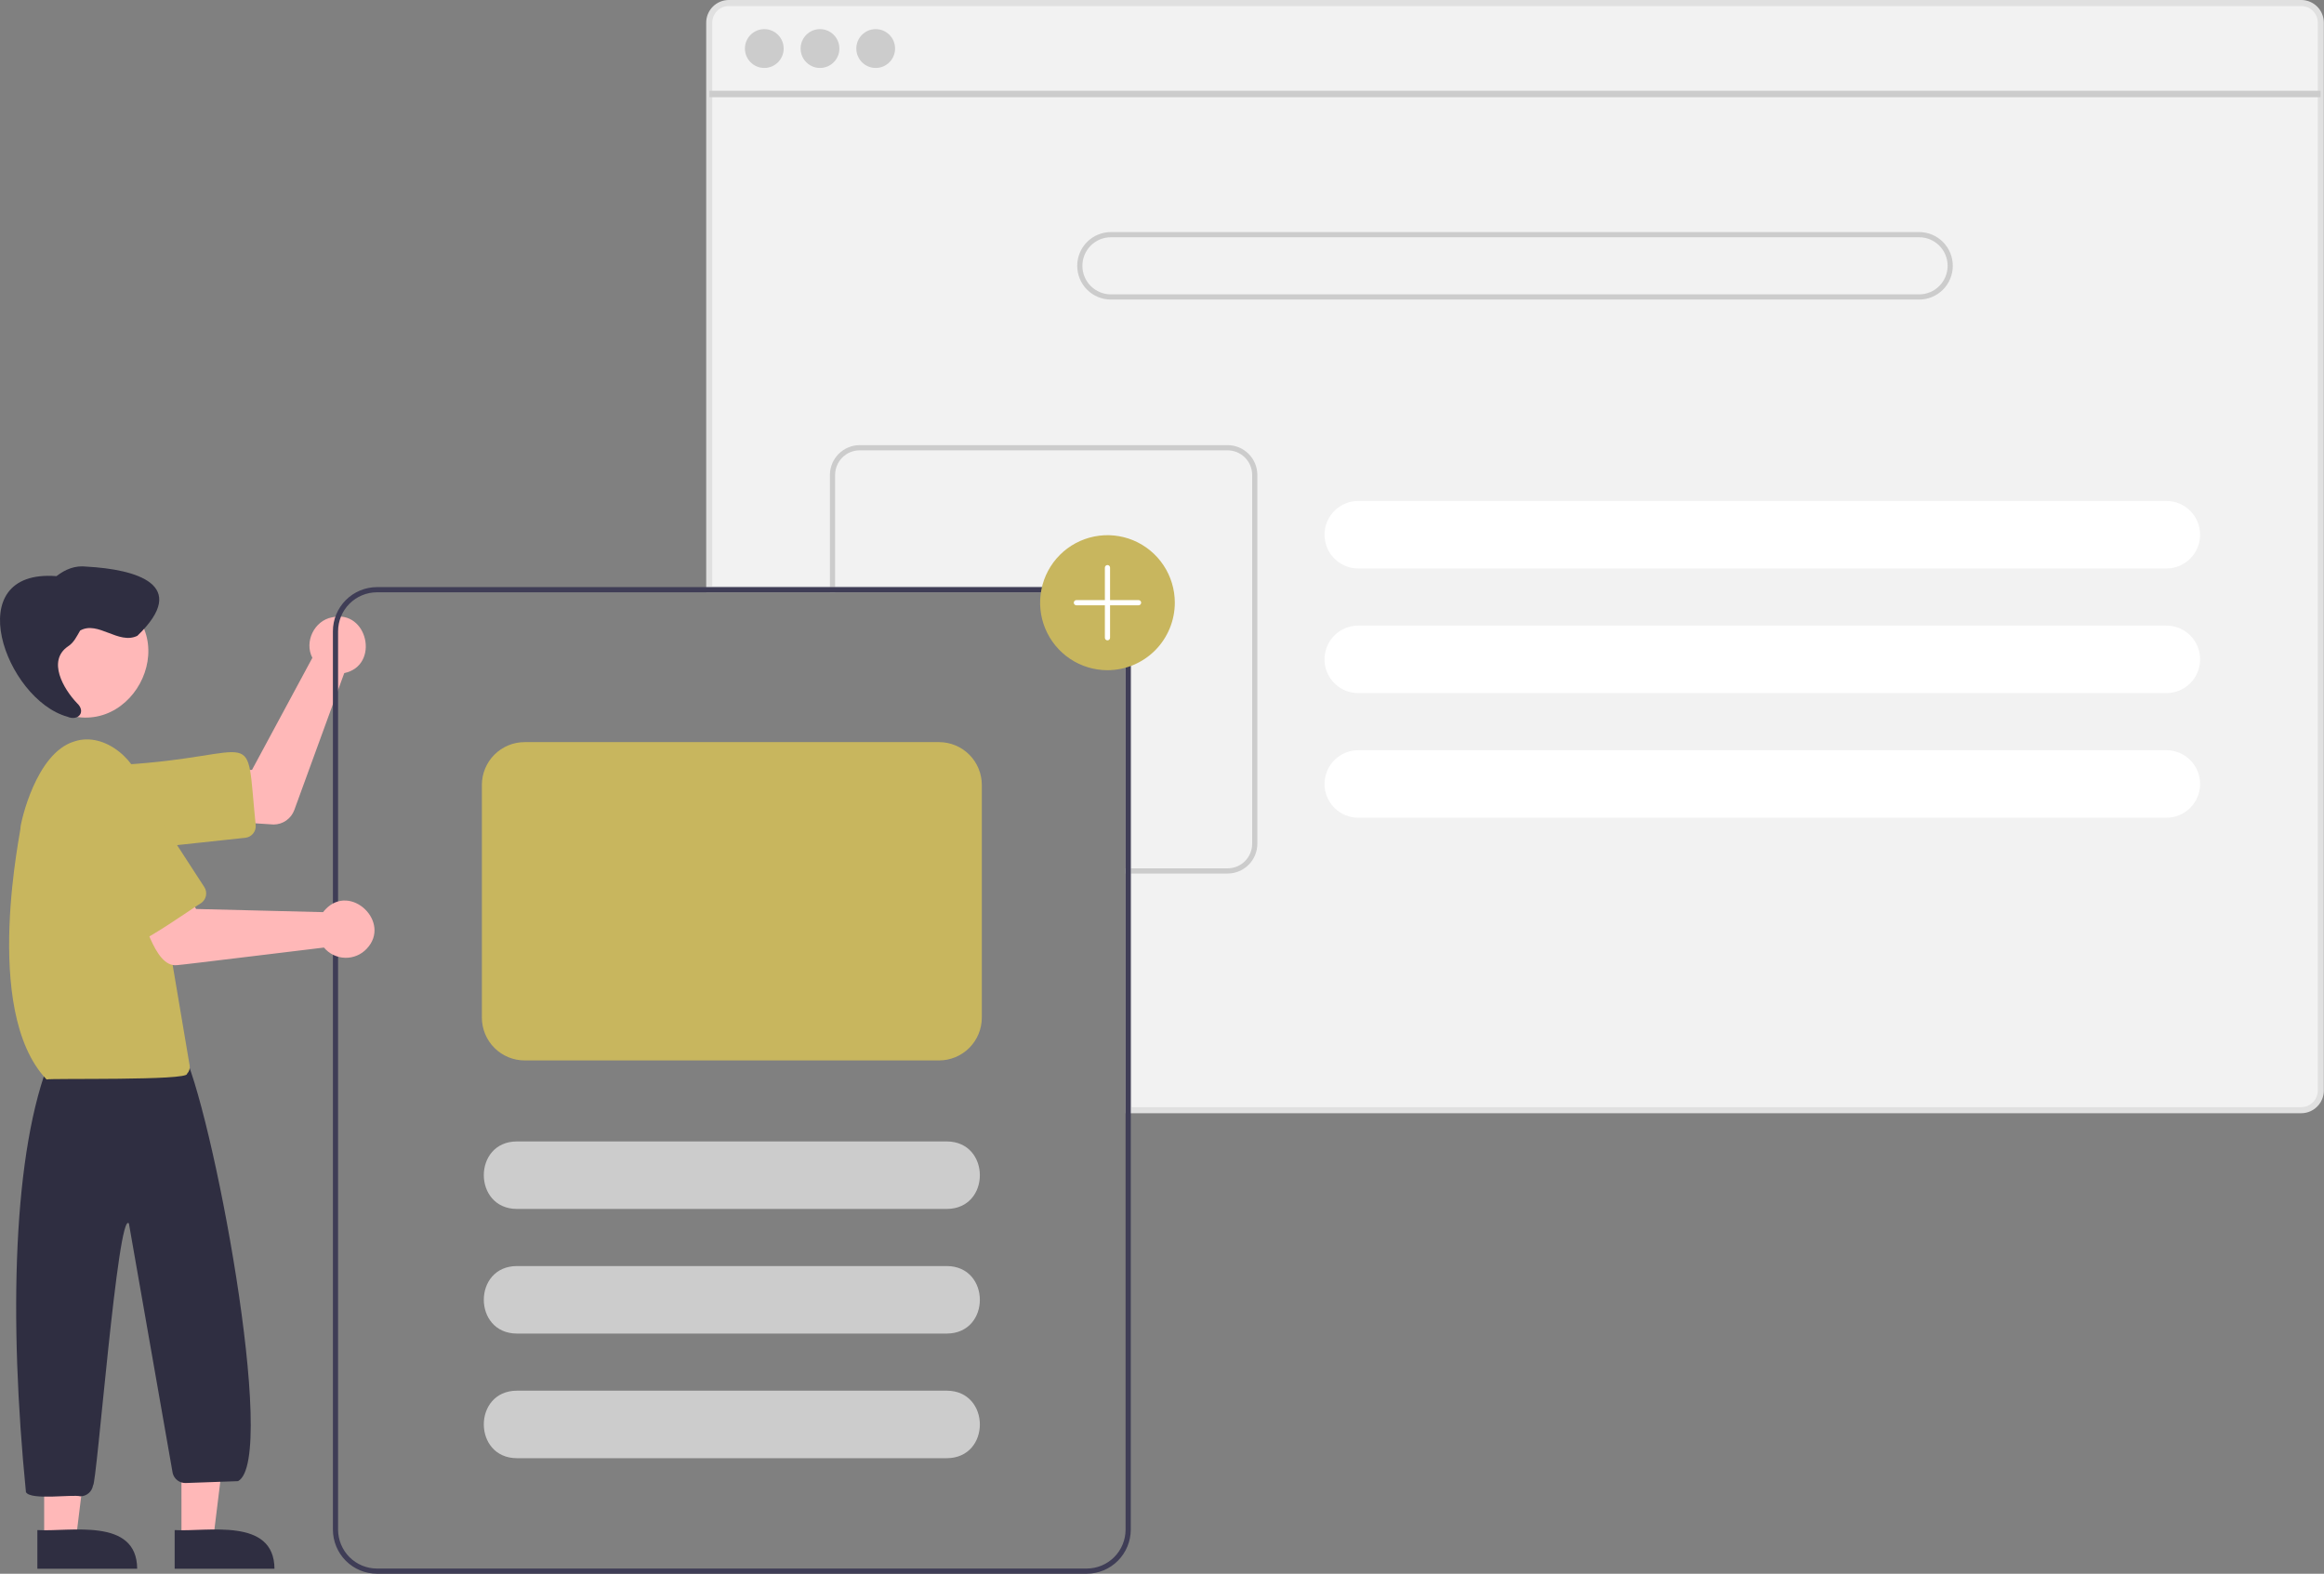 <svg width="192" height="130" viewBox="0 0 192 130" fill="none" xmlns="http://www.w3.org/2000/svg">
<rect x="0" y="0" width="192" height="130" fill="#808080" stroke="none"/>
<g clip-path="url(#clip0_268_1409)">
<path d="M89.783 48.678H89.783H58.594V1.87C58.594 1.441 58.765 1.029 59.068 0.725C59.371 0.421 59.782 0.25 60.21 0.25L190.119 0.25C190.548 0.25 190.959 0.421 191.262 0.724C191.566 1.028 191.737 1.44 191.737 1.871V90.088V90.089C191.738 90.299 191.696 90.508 191.615 90.702L191.614 90.705C191.558 90.845 191.48 90.976 191.385 91.093L191.378 91.101L191.371 91.111C191.366 91.119 191.36 91.126 191.354 91.133L191.354 91.133L191.347 91.14C191.196 91.318 191.007 91.462 190.795 91.56C190.583 91.658 190.352 91.709 190.119 91.709H93.243V52.145V52.145C93.242 51.226 92.877 50.345 92.229 49.695C91.58 49.045 90.701 48.679 89.783 48.678Z" fill="#F2F2F2" stroke="#E0E0E0" stroke-width="0.5"/>
<path d="M191.718 7.496H58.608V8.031H191.718V7.496Z" fill="#CCCCCC"/>
<path d="M63.144 5.614C64.027 5.614 64.744 4.896 64.744 4.01C64.744 3.124 64.027 2.406 63.144 2.406C62.26 2.406 61.543 3.124 61.543 4.01C61.543 4.896 62.26 5.614 63.144 5.614Z" fill="#CCCCCC"/>
<path d="M67.745 5.614C68.629 5.614 69.346 4.896 69.346 4.01C69.346 3.124 68.629 2.406 67.745 2.406C66.861 2.406 66.144 3.124 66.144 4.01C66.144 4.896 66.861 5.614 67.745 5.614Z" fill="#CCCCCC"/>
<path d="M72.347 5.614C73.231 5.614 73.947 4.896 73.947 4.01C73.947 3.124 73.231 2.406 72.347 2.406C71.463 2.406 70.746 3.124 70.746 4.01C70.746 4.896 71.463 5.614 72.347 5.614Z" fill="#CCCCCC"/>
<path d="M158.551 19.17H91.777C91.04 19.17 90.332 19.464 89.81 19.987C89.288 20.509 88.995 21.219 88.995 21.958C88.995 22.698 89.288 23.407 89.81 23.93C90.332 24.453 91.04 24.746 91.777 24.746H158.551C159.289 24.746 159.997 24.453 160.518 23.93C161.04 23.407 161.333 22.698 161.333 21.958C161.333 21.219 161.04 20.509 160.518 19.987C159.997 19.464 159.289 19.17 158.551 19.17ZM158.551 24.317H91.777C91.153 24.317 90.554 24.069 90.113 23.626C89.671 23.184 89.423 22.584 89.423 21.958C89.423 21.332 89.671 20.732 90.113 20.29C90.554 19.847 91.153 19.599 91.777 19.599H158.551C159.175 19.599 159.774 19.847 160.216 20.29C160.657 20.732 160.905 21.332 160.905 21.958C160.905 22.584 160.657 23.184 160.216 23.626C159.774 24.069 159.175 24.317 158.551 24.317Z" fill="#CCCCCC"/>
<path d="M178.983 41.383H112.209C111.471 41.383 110.763 41.677 110.242 42.2C109.72 42.722 109.427 43.431 109.427 44.171C109.427 44.91 109.72 45.62 110.242 46.142C110.763 46.665 111.471 46.959 112.209 46.959H178.983C179.72 46.959 180.428 46.665 180.95 46.142C181.472 45.62 181.765 44.91 181.765 44.171C181.765 43.431 181.472 42.722 180.95 42.2C180.428 41.677 179.72 41.383 178.983 41.383Z" fill="white"/>
<path d="M178.983 51.678H112.209C111.471 51.678 110.763 51.971 110.242 52.494C109.72 53.017 109.427 53.726 109.427 54.466C109.427 55.205 109.72 55.915 110.242 56.438C110.763 56.96 111.471 57.254 112.209 57.254H178.983C179.72 57.254 180.428 56.96 180.95 56.438C181.472 55.915 181.765 55.205 181.765 54.466C181.765 53.726 181.472 53.017 180.95 52.494C180.428 51.971 179.72 51.678 178.983 51.678Z" fill="white"/>
<path d="M178.983 61.973H112.209C111.471 61.973 110.763 62.266 110.242 62.789C109.72 63.312 109.427 64.021 109.427 64.761C109.427 65.5 109.72 66.21 110.242 66.732C110.763 67.255 111.471 67.549 112.209 67.549H178.983C179.72 67.549 180.428 67.255 180.95 66.732C181.472 66.21 181.765 65.5 181.765 64.761C181.765 64.021 181.472 63.312 180.95 62.789C180.428 62.266 179.72 61.973 178.983 61.973Z" fill="white"/>
<path d="M101.418 36.772H71.024C70.372 36.773 69.747 37.033 69.286 37.495C68.825 37.957 68.565 38.583 68.564 39.236V48.928H68.993V39.236C68.993 38.697 69.208 38.179 69.588 37.798C69.969 37.416 70.485 37.202 71.024 37.201H101.418C101.957 37.201 102.473 37.416 102.854 37.798C103.235 38.179 103.449 38.697 103.449 39.236V69.696C103.449 70.236 103.235 70.753 102.854 71.135C102.473 71.516 101.957 71.731 101.418 71.731H92.993V72.16H101.418C102.07 72.16 102.696 71.9 103.157 71.438C103.618 70.976 103.877 70.35 103.877 69.696V39.236C103.877 38.583 103.618 37.956 103.157 37.494C102.696 37.032 102.07 36.772 101.418 36.772Z" fill="#CCCCCC"/>
<path d="M22.605 68.11C22.497 68.115 17.916 67.796 17.799 67.792L18.21 63.675L20.82 63.596L25.807 54.34C25.115 53.019 25.966 51.265 27.433 50.995C30.39 50.322 31.405 54.983 28.44 55.603L24.315 66.913C24.186 67.263 23.953 67.566 23.647 67.78C23.341 67.994 22.978 68.109 22.605 68.11Z" fill="#FFB8B8"/>
<path d="M10.527 70.231C6.167 70.242 5.784 63.639 10.154 63.173C21.708 62.474 20.246 59.566 21.123 68.144C21.15 68.398 21.076 68.653 20.915 68.852C20.755 69.052 20.522 69.179 20.268 69.206L10.905 70.211C10.78 70.224 10.653 70.231 10.527 70.231Z" fill="#C8B65E"/>
<path d="M9.531 49.354C15.537 52.779 10.607 61.816 4.488 58.598C-1.518 55.173 3.413 46.136 9.531 49.354Z" fill="#FFB8B8"/>
<path d="M14.992 127.146L17.615 127.146L18.864 117.003L14.991 117.004L14.992 127.146Z" fill="#FFB8B8"/>
<path d="M14.43 129.588L22.676 129.587C22.645 125.323 17.129 126.552 14.43 126.395L14.43 129.588Z" fill="#2F2E41"/>
<path d="M3.649 127.146L6.273 127.146L7.521 117.003L3.648 117.004L3.649 127.146Z" fill="#FFB8B8"/>
<path d="M3.087 129.588L11.333 129.587C11.302 125.323 5.786 126.552 3.087 126.395L3.087 129.588Z" fill="#2F2E41"/>
<path d="M6.63 123.604C5.996 123.429 2.55 123.957 2.144 123.264C0.724 108.999 1.039 95.039 4.192 87.368L15.031 86.703C17.455 91.137 23.027 120.563 19.666 122.352L15.344 122.506C15.098 122.514 14.856 122.437 14.66 122.288C14.463 122.138 14.324 121.926 14.266 121.686L10.65 101.071C9.75 99.81 7.98 122.781 7.687 122.695C7.649 122.949 7.521 123.18 7.327 123.346C7.133 123.513 6.886 123.605 6.63 123.604Z" fill="#2F2E41"/>
<path d="M3.848 89.171C-1.625 83.433 1.866 68.05 1.689 68.377C1.704 68 2.944 62.196 6.151 61.244C8.695 60.403 11.51 62.919 11.858 65.465L15.668 88.018C15.688 88.141 15.679 88.266 15.641 88.385C15.604 88.503 15.539 88.611 15.451 88.7C15.639 89.284 4.116 89.054 3.848 89.171Z" fill="#C8B65E"/>
<path d="M5.624 53.39C6.105 53.086 6.341 52.563 6.621 52.088C8.095 51.246 9.789 53.282 11.348 52.522C15.755 48.282 11.225 47.031 7.165 46.808C6.207 46.689 5.391 47.03 4.666 47.593C-3.442 46.972 0.446 57.777 5.564 59.204C6.467 59.601 7.145 58.798 6.348 58.068C5.246 56.91 3.88 54.579 5.624 53.39Z" fill="#2F2E41"/>
<path d="M89.782 48.499H31.141C30.177 48.501 29.252 48.886 28.57 49.569C27.888 50.252 27.504 51.179 27.503 52.146V126.354C27.504 127.321 27.888 128.247 28.57 128.931C29.252 129.614 30.177 129.999 31.141 130H89.782C90.747 129.999 91.671 129.614 92.353 128.931C93.035 128.247 93.419 127.321 93.421 126.354V52.146C93.419 51.179 93.035 50.252 92.353 49.569C91.671 48.886 90.747 48.501 89.782 48.499ZM92.992 126.354C92.991 127.207 92.653 128.025 92.051 128.628C91.449 129.231 90.633 129.57 89.782 129.571H31.141C30.29 129.57 29.474 129.231 28.872 128.628C28.271 128.025 27.932 127.207 27.931 126.354V52.146C27.932 51.293 28.271 50.475 28.872 49.872C29.474 49.269 30.29 48.929 31.141 48.928H89.782C90.633 48.929 91.449 49.269 92.051 49.872C92.653 50.475 92.991 51.293 92.992 52.146V126.354Z" fill="#3F3D56"/>
<path d="M14.619 79.727C12.686 79.946 11.838 75.439 11.099 74.29L14.948 72.793L16.2 75.088L26.693 75.349C26.755 75.265 26.823 75.184 26.897 75.109C28.978 72.926 32.367 76.197 30.294 78.376C30.065 78.62 29.787 78.812 29.479 78.94C29.171 79.068 28.839 79.129 28.505 79.12C28.172 79.11 27.844 79.03 27.544 78.884C27.243 78.738 26.977 78.53 26.763 78.274C26.504 78.292 14.872 79.733 14.619 79.727Z" fill="#FFB8B8"/>
<path d="M11.768 77.575C11.125 78.197 6.184 69.474 5.823 69.227C3.327 65.339 9.204 61.5 11.743 65.367L16.879 73.277C17.018 73.491 17.067 73.752 17.014 74.003C16.961 74.253 16.811 74.472 16.597 74.612C16.363 74.722 11.934 77.811 11.768 77.575Z" fill="#C8B65E"/>
<path d="M78.225 99.866H42.698C39.069 99.849 39.054 94.309 42.698 94.29H78.225C81.852 94.307 81.871 99.847 78.225 99.866Z" fill="#CCCCCC"/>
<path d="M78.225 110.161H42.698C39.069 110.143 39.054 104.603 42.698 104.584H78.225C81.852 104.601 81.871 110.142 78.225 110.161Z" fill="#CCCCCC"/>
<path d="M78.225 120.456H42.698C39.069 120.438 39.054 114.898 42.698 114.879H78.225C81.852 114.896 81.871 120.437 78.225 120.456Z" fill="#CCCCCC"/>
<path d="M91.494 55.363C90.394 55.363 89.318 55.036 88.403 54.423C87.488 53.81 86.774 52.939 86.353 51.92C85.932 50.901 85.822 49.78 86.037 48.698C86.251 47.617 86.781 46.623 87.559 45.843C88.338 45.063 89.329 44.532 90.409 44.317C91.488 44.102 92.607 44.212 93.624 44.634C94.64 45.056 95.509 45.771 96.121 46.688C96.732 47.605 97.059 48.683 97.059 49.786C97.057 51.265 96.47 52.682 95.427 53.728C94.384 54.773 92.969 55.361 91.494 55.363Z" fill="#C8B65E"/>
<path d="M94.063 49.572H91.709V46.891C91.709 46.834 91.687 46.779 91.647 46.739C91.606 46.699 91.552 46.676 91.495 46.676C91.438 46.676 91.384 46.699 91.344 46.739C91.304 46.779 91.281 46.834 91.281 46.891V49.572H88.927C88.87 49.572 88.816 49.594 88.776 49.635C88.735 49.675 88.713 49.729 88.713 49.786C88.713 49.843 88.735 49.898 88.776 49.938C88.816 49.978 88.87 50.001 88.927 50.001H91.281V52.682C91.281 52.739 91.304 52.793 91.344 52.833C91.384 52.873 91.438 52.896 91.495 52.896C91.552 52.896 91.606 52.873 91.647 52.833C91.687 52.793 91.709 52.739 91.709 52.682V50.001H94.063C94.12 50.001 94.174 49.978 94.215 49.938C94.255 49.898 94.277 49.843 94.277 49.786C94.277 49.729 94.255 49.675 94.215 49.635C94.174 49.594 94.12 49.572 94.063 49.572Z" fill="white"/>
<path d="M77.584 87.598H43.341C42.405 87.597 41.507 87.224 40.845 86.561C40.183 85.897 39.811 84.998 39.81 84.059V64.843C39.811 63.904 40.183 63.005 40.845 62.341C41.507 61.678 42.405 61.305 43.341 61.304H77.584C78.52 61.305 79.418 61.678 80.08 62.341C80.742 63.005 81.114 63.904 81.115 64.843V84.059C81.114 84.998 80.742 85.897 80.08 86.561C79.418 87.224 78.52 87.597 77.584 87.598Z" fill="#C8B65E"/>
</g>
<defs>
<clipPath id="clip0_268_1409">
<rect width="191.987" height="130" fill="white"/>
</clipPath>
</defs>
</svg>
